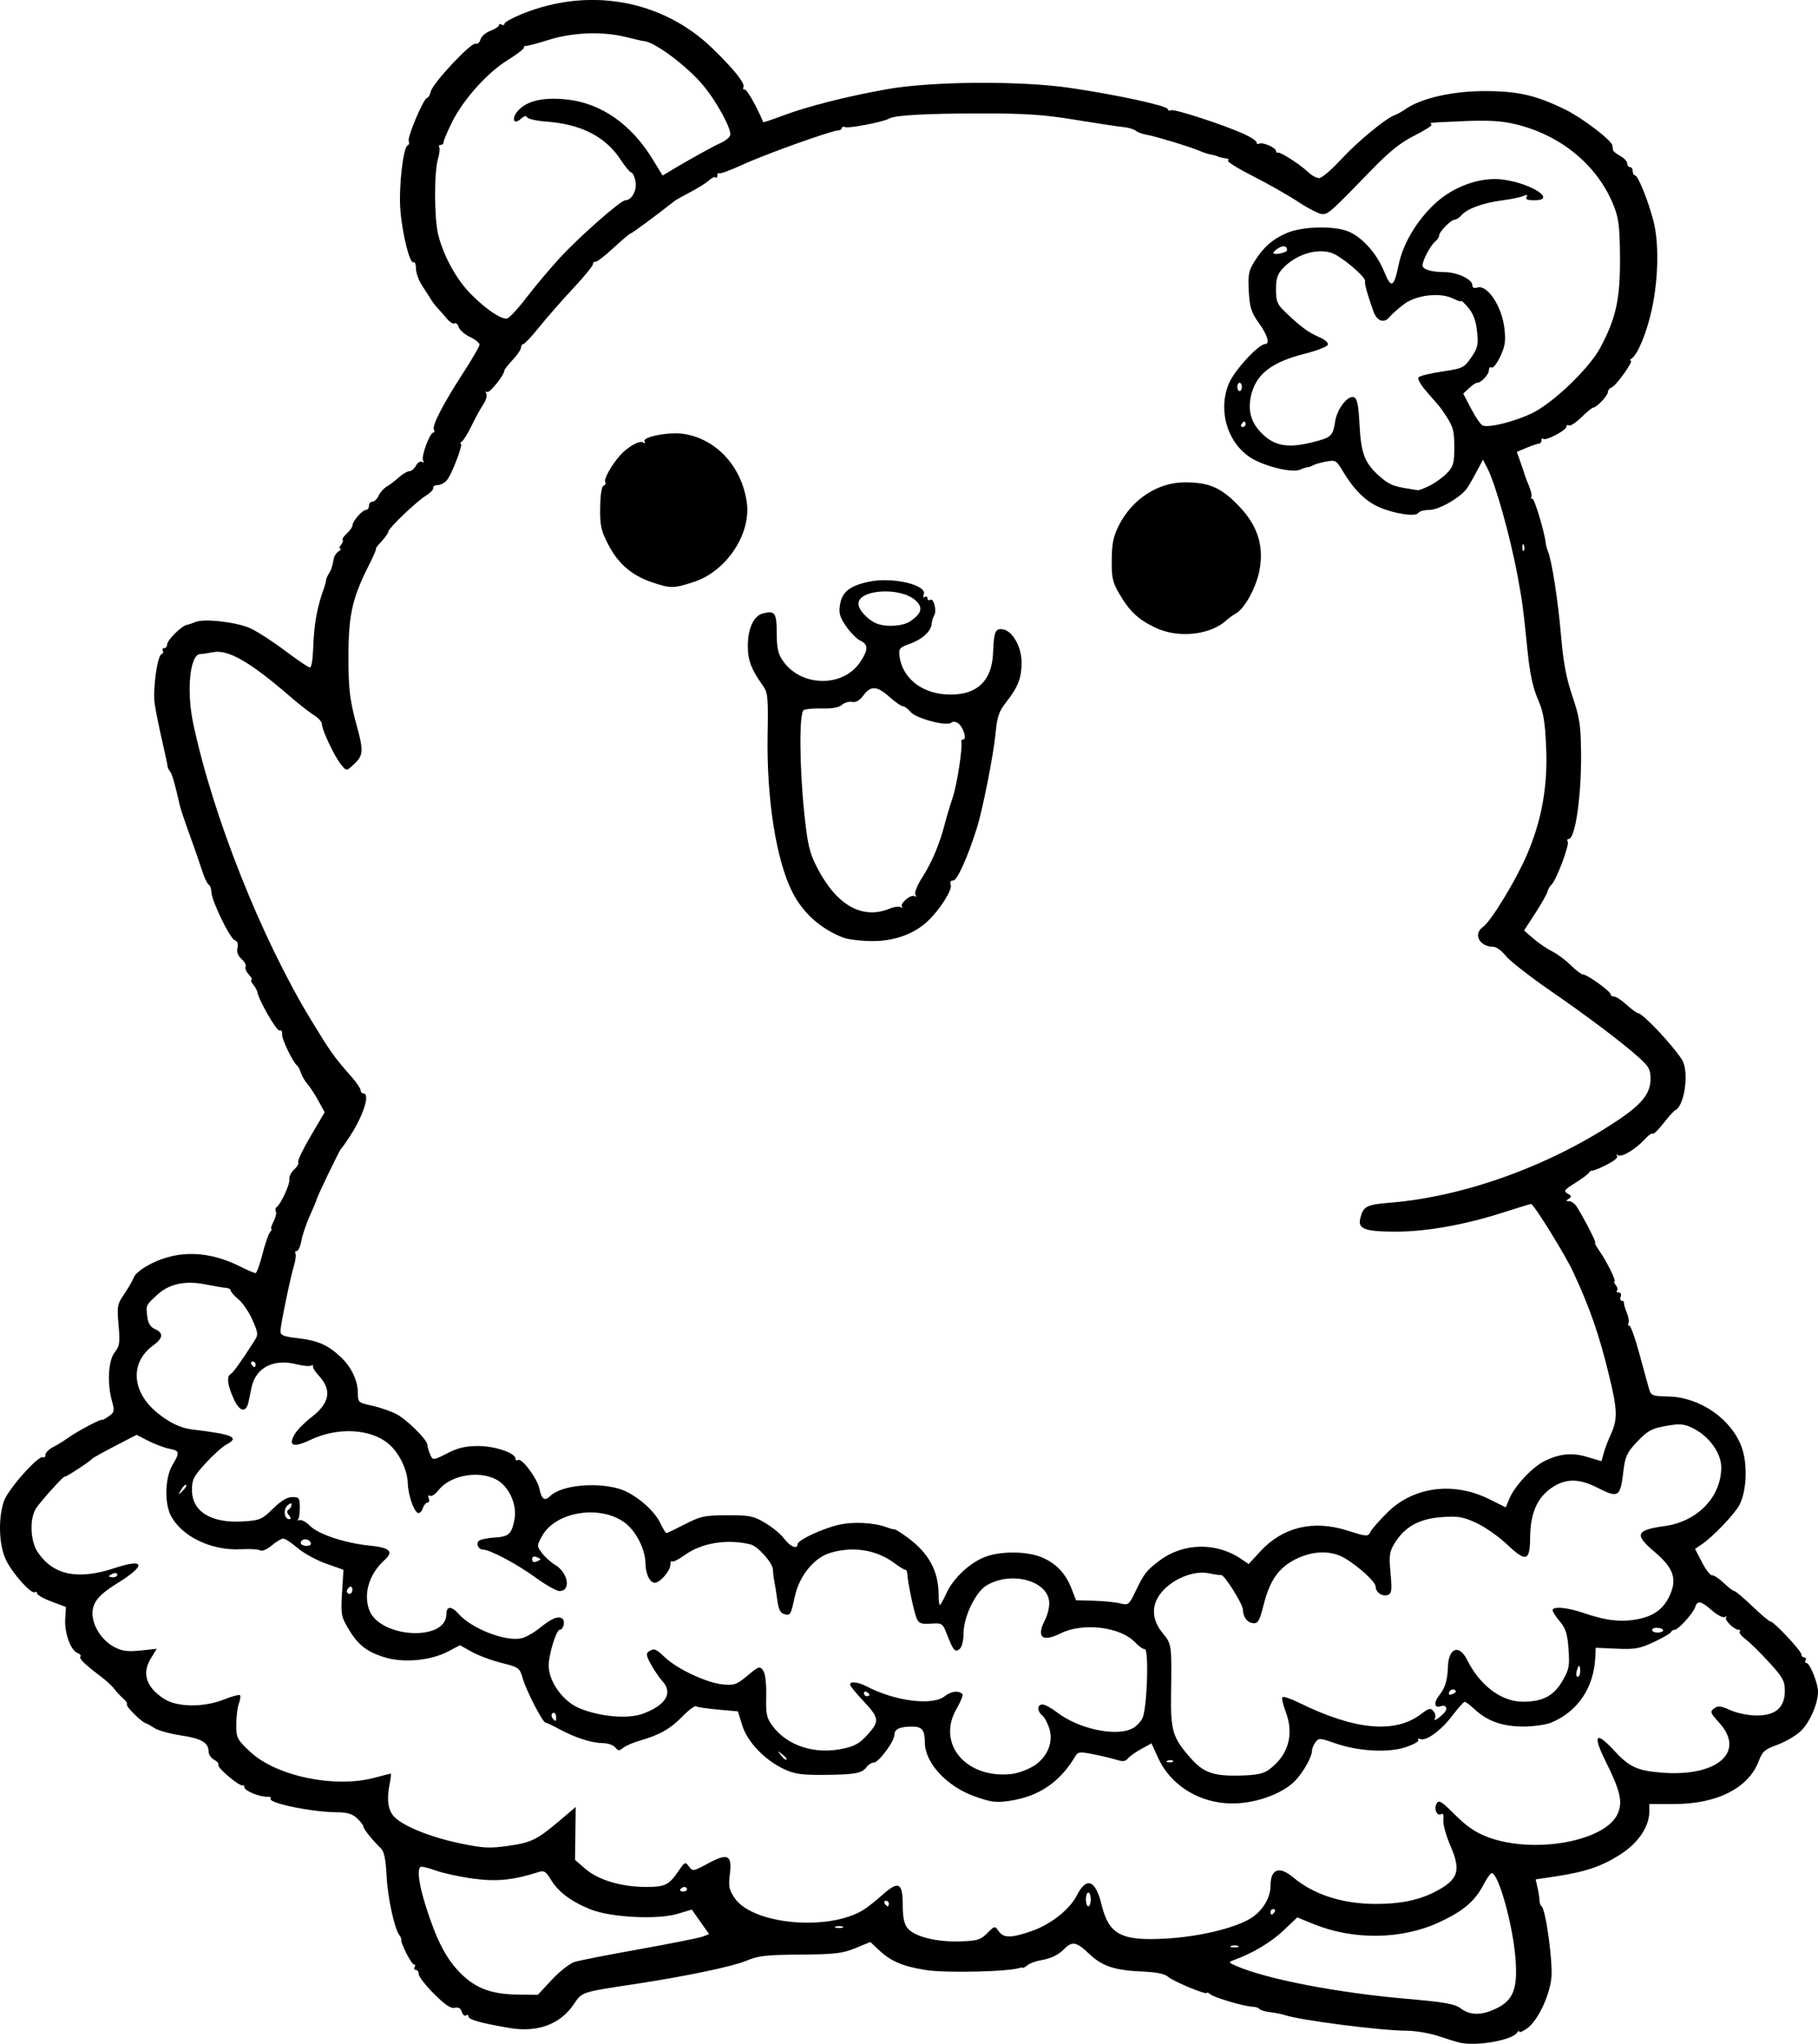 <?xml version="1.0" encoding="UTF-8" standalone="no"?>
<!-- Created with Inkscape (http://www.inkscape.org/) -->

<svg
   width="173.945mm"
   height="195.567mm"
   viewBox="0 0 173.945 195.567"
   version="1.1"
   id="svg5"
   xml:space="preserve"
   xmlns="http://www.w3.org/2000/svg"
   xmlns:svg="http://www.w3.org/2000/svg"><defs
     id="defs2" /><g
     id="layer1"
     transform="translate(24.111,125.865)"><path
       style="fill:#000000;stroke-width:0.265"
       d="m 115.571,69.594 c -0.291,-0.066 -1.214,-0.35 -2.052,-0.631 -0.837,-0.281 -2.207,-0.512 -3.043,-0.514 -2.47,-0.004 -10.36,-1.023 -11.707,-1.512 -0.218,-0.079 -0.81,-0.194 -1.316,-0.255 -0.505,-0.061 -0.982,-0.201 -1.058,-0.312 -0.077,-0.111 -0.378,-0.21 -0.669,-0.221 -0.811,-0.03 -3.63,-0.858 -4.02,-1.181 -0.19,-0.158 -0.346,-0.222 -0.346,-0.142 0,0.24 -3.223,-1.1 -3.712,-1.543 -0.302,-0.273 -1.11,-0.439 -2.406,-0.494 -2.722,-0.116 -3.909,-0.512 -5.17,-1.723 -1.158,-1.113 -1.595,-1.202 -2.322,-0.476 -0.631,0.631 -1.251,0.934 -2.284,1.116 -0.487,0.086 -1.058,0.299 -1.268,0.473 -0.21,0.174 -0.423,0.287 -0.474,0.251 -0.05,-0.036 -0.121,-0.051 -0.158,-0.032 -0.763,0.394 -7.128,0.559 -9.123,0.238 -2.211,-0.357 -3.311,-0.827 -4.462,-1.908 l -0.819,-0.769 -1.43,0.587 c -1.235,0.507 -1.952,0.591 -5.266,0.616 -3.301,0.025 -4.028,0.109 -5.204,0.604 -1.255,0.527 -5.678,1.458 -10.274,2.161 -5.665,0.867 -5.363,0.768 -6.238,2.04 -1.302,1.892 -3.471,2.675 -6.139,2.215 -2.779,-0.479 -3.894,-0.794 -3.894,-1.099 0,-0.138 -0.11,-0.183 -0.246,-0.1 -0.135,0.083 -0.318,-0.076 -0.406,-0.354 -0.108,-0.341 -0.326,-0.462 -0.67,-0.373 -0.363,0.095 -0.929,-0.287 -1.975,-1.333 -0.806,-0.806 -1.466,-1.652 -1.466,-1.88 0,-0.228 -0.126,-0.414 -0.28,-0.414 -0.154,0 -0.207,-0.119 -0.117,-0.265 0.09,-0.146 0.056,-0.265 -0.076,-0.265 -0.232,0 -1.291,-2.088 -1.203,-2.373 0.024,-0.077 -0.051,-0.26 -0.167,-0.405 -0.478,-0.601 -1.123,-3.566 -1.233,-5.667 -0.087,-1.664 -0.236,-2.362 -0.572,-2.685 -0.782,-0.751 -1.644,-1.83 -1.644,-2.055 0,-0.119 -0.276,-0.475 -0.612,-0.792 -0.457,-0.43 -0.943,-0.576 -1.918,-0.577 -2.33,-0.003 -6.607,-0.878 -6.347,-1.299 0.074,-0.12 -0.071,-0.205 -0.323,-0.191 -0.688,0.04 -2.177,-0.559 -2.177,-0.876 0,-0.153 -0.089,-0.249 -0.198,-0.212 -0.31,0.103 -2.448,-1.703 -2.3,-1.943 0.072,-0.117 -0.11,-0.343 -0.405,-0.501 -0.295,-0.158 -0.537,-0.513 -0.537,-0.788 0,-0.852 -0.689,-1.253 -2.648,-1.544 -1.037,-0.154 -2.173,-0.469 -2.526,-0.7 -0.353,-0.231 -0.732,-0.443 -0.843,-0.47 -0.387,-0.095 -1.906,-1.604 -1.795,-1.783 0.062,-0.1 -0.101,-0.364 -0.362,-0.587 -0.26,-0.223 -0.641,-0.631 -0.846,-0.907 -0.205,-0.276 -0.789,-0.816 -1.299,-1.199 -1.526,-1.149 -2.116,-1.728 -1.942,-1.903 0.091,-0.091 -0.035,-0.242 -0.279,-0.336 -0.653,-0.251 -1.259,-1.921 -1.178,-3.249 l 0.07,-1.158 -1.378,-0.514 c -0.758,-0.283 -1.378,-0.632 -1.378,-0.776 0,-0.144 -0.1,-0.2 -0.222,-0.125 -0.335,0.207 -2.034,-1.669 -2.721,-3.003 -0.708,-1.376 -0.817,-3.98 -0.239,-5.701 0.376,-1.119 3.346,-4.459 3.747,-4.211 0.126,0.078 0.229,-0.024 0.229,-0.226 0,-0.202 0.327,-0.534 0.728,-0.738 0.4,-0.204 1.085,-0.627 1.521,-0.941 0.854,-0.614 3.175,-1.832 3.175,-1.667 0,0.055 0.277,-0.093 0.615,-0.33 0.562,-0.394 0.591,-0.519 0.332,-1.45 -0.48,-1.728 -0.362,-3.894 0.255,-4.679 0.476,-0.605 0.52,-0.921 0.371,-2.615 -0.159,-1.8 -0.123,-1.996 0.542,-2.968 0.392,-0.572 0.813,-1.304 0.935,-1.626 0.13,-0.342 0.853,-0.893 1.738,-1.327 2.592,-1.268 5.463,-1.162 8.396,0.309 0.703,0.353 1.373,0.642 1.489,0.642 0.116,0 0.412,-0.801 0.658,-1.781 0.246,-0.979 0.573,-1.932 0.726,-2.117 0.153,-0.185 0.212,-0.336 0.13,-0.336 -0.082,0 0.016,-0.319 0.219,-0.709 0.202,-0.39 0.299,-0.82 0.215,-0.956 -0.084,-0.136 -0.048,-0.323 0.08,-0.416 0.416,-0.303 1.291,-2.23 1.215,-2.678 -0.041,-0.24 0.165,-0.653 0.457,-0.917 0.292,-0.264 0.468,-0.584 0.39,-0.71 -0.078,-0.126 0.459,-1.25 1.194,-2.498 l 1.335,-2.269 -0.592,-1.089 c -0.326,-0.599 -0.799,-1.326 -1.052,-1.615 -0.253,-0.289 -0.537,-0.773 -0.631,-1.075 -0.094,-0.302 -0.251,-0.608 -0.349,-0.681 -0.41,-0.304 -1.509,-2.591 -1.447,-3.012 0.037,-0.253 -0.071,-0.41 -0.242,-0.351 -0.271,0.093 -1.98,-2.867 -2.129,-3.687 -0.03,-0.167 -0.214,-0.495 -0.407,-0.728 -0.193,-0.233 -0.259,-0.424 -0.146,-0.424 0.113,0 -0.003,-0.231 -0.258,-0.512 -0.255,-0.282 -0.395,-0.623 -0.312,-0.758 0.084,-0.135 -0.09,-0.465 -0.386,-0.733 -0.355,-0.322 -0.489,-0.683 -0.393,-1.066 0.095,-0.38 0.004,-0.634 -0.266,-0.737 -0.472,-0.181 -2.231,-3.83 -2.231,-4.627 0,-0.292 -0.116,-0.603 -0.258,-0.69 -0.142,-0.088 -0.435,-0.72 -0.651,-1.405 -0.217,-0.685 -0.754,-2.232 -1.194,-3.438 -0.44,-1.206 -0.858,-2.456 -0.928,-2.778 -0.403,-1.852 -0.728,-2.979 -0.929,-3.221 -0.126,-0.151 -0.229,-0.367 -0.23,-0.478 -7.9e-4,-0.112 -0.241,-1.243 -0.535,-2.514 -0.293,-1.271 -0.608,-2.846 -0.701,-3.501 -0.192,-1.367 0.258,-4.583 0.66,-4.718 0.149,-0.05 0.203,-0.199 0.121,-0.332 -0.082,-0.133 -0.024,-0.242 0.131,-0.242 0.154,0 0.28,-0.156 0.28,-0.347 0,-0.412 1.367,-1.775 1.886,-1.88 0.2,-0.041 0.578,-0.167 0.842,-0.28 0.804,-0.347 3.946,0.016 5.236,0.606 0.669,0.306 2.17,1.276 3.335,2.155 1.165,0.88 2.229,1.599 2.366,1.599 0.136,0 0.272,-0.744 0.302,-1.654 0.082,-2.488 0.372,-4.119 1.071,-6.019 0.08,-0.218 0.156,-0.516 0.168,-0.661 0.012,-0.146 0.135,-0.443 0.272,-0.661 0.24,-0.381 0.293,-0.542 0.482,-1.476 0.047,-0.23 0.255,-0.526 0.463,-0.657 0.208,-0.132 0.274,-0.241 0.147,-0.243 -0.127,-0.002 -0.098,-0.164 0.064,-0.359 0.162,-0.195 0.235,-0.414 0.163,-0.487 -0.072,-0.072 0.107,-0.348 0.399,-0.612 0.292,-0.264 0.535,-0.611 0.54,-0.77 0.013,-0.41 0.945,-1.48 1.29,-1.48 0.159,0 0.288,-0.179 0.288,-0.397 0,-0.218 0.15,-0.397 0.334,-0.397 0.184,0 0.452,-0.258 0.595,-0.574 0.144,-0.316 0.486,-0.702 0.761,-0.86 0.275,-0.157 0.798,-0.554 1.163,-0.882 0.365,-0.327 0.821,-0.595 1.012,-0.595 0.192,0 0.478,-0.241 0.636,-0.537 0.158,-0.295 0.419,-0.455 0.579,-0.356 0.18,0.111 0.217,0.059 0.097,-0.135 -0.214,-0.347 0.646,-2.674 0.989,-2.675 0.118,-5.29e-4 0.141,-0.119 0.051,-0.264 -0.218,-0.353 0.844,-2.42 2.775,-5.402 0.874,-1.349 1.589,-2.586 1.589,-2.747 0,-0.162 -0.412,-0.49 -0.916,-0.729 -0.504,-0.239 -0.989,-0.663 -1.077,-0.942 -0.089,-0.279 -0.268,-0.441 -0.4,-0.36 -0.131,0.081 -0.45,-0.109 -0.709,-0.423 -0.259,-0.313 -0.648,-0.756 -0.865,-0.983 -0.217,-0.227 -0.515,-0.61 -0.661,-0.852 -0.146,-0.241 -0.534,-0.846 -0.861,-1.343 -0.327,-0.498 -0.595,-1.239 -0.595,-1.648 -5.3e-4,-0.409 -0.105,-0.679 -0.232,-0.6 -0.352,0.217 -1.085,-2.712 -1.263,-5.046 -0.163,-2.142 0.273,-5.981 0.697,-6.129 0.131,-0.046 0.179,-0.238 0.106,-0.428 -0.148,-0.386 1.443,-4.119 1.756,-4.119 0.11,0 0.271,-0.279 0.356,-0.621 0.207,-0.823 3.871,-4.727 4.287,-4.568 0.179,0.069 0.387,-0.112 0.463,-0.401 0.076,-0.289 0.504,-0.664 0.952,-0.833 0.448,-0.169 0.815,-0.407 0.815,-0.53 0,-0.122 0.119,-0.149 0.265,-0.059 0.146,0.09 0.265,0.051 0.265,-0.087 0,-0.138 0.744,-0.554 1.654,-0.925 6.444,-2.628 13.463,-1.361 18.264,3.298 2.046,1.985 3.15,3.374 2.944,3.707 -0.076,0.124 -0.012,0.225 0.144,0.225 0.214,0 1.134,1.632 1.754,3.112 0.016,0.038 0.833,-0.233 1.816,-0.603 2.42,-0.911 6.129,-1.854 10.016,-2.548 4.273,-0.763 12.742,-0.824 17.515,-0.127 4.343,0.634 9.239,1.691 9.348,2.017 0.049,0.148 0.196,0.203 0.327,0.123 0.261,-0.161 4.94,1.358 6.928,2.25 0.691,0.31 1.257,0.684 1.257,0.832 0,0.147 0.11,0.2 0.245,0.117 0.297,-0.184 1.607,0.38 1.607,0.692 0,0.122 0.089,0.197 0.198,0.165 0.252,-0.072 2.13,1.146 2.899,1.88 0.321,0.307 0.786,0.558 1.032,0.558 0.246,0 1.174,-0.788 2.062,-1.75 1.581,-1.715 4.285,-3.955 5.148,-4.265 0.239,-0.086 0.734,-0.363 1.1,-0.616 1.487,-1.028 4.475,-1.7 7.537,-1.696 3.209,0.004 4.874,0.387 7.722,1.776 1.58,0.77 4.411,2.927 4.482,3.414 0.018,0.125 0.048,0.326 0.066,0.446 0.018,0.121 0.331,0.379 0.695,0.574 0.364,0.195 0.661,0.512 0.661,0.706 0,0.194 0.119,0.352 0.265,0.352 0.146,0 0.265,0.179 0.265,0.397 0,0.218 0.097,0.397 0.216,0.397 0.287,0 1.253,2.386 1.768,4.366 0.536,2.06 0.479,5.468 -0.14,8.379 -0.476,2.237 -1.351,4.389 -1.945,4.78 -0.162,0.107 -0.2,0.196 -0.084,0.198 0.312,0.006 -1.389,2.397 -1.824,2.564 -0.205,0.078 -0.372,0.288 -0.372,0.465 0,0.332 -1.086,1.473 -1.401,1.473 -0.097,0 -0.606,0.417 -1.131,0.927 -0.525,0.51 -1.063,0.86 -1.195,0.778 -0.132,-0.082 -0.241,-0.025 -0.241,0.126 0,0.343 -1.991,1.382 -2.216,1.156 -0.091,-0.091 -0.165,-0.026 -0.165,0.144 0,0.17 -0.105,0.309 -0.232,0.309 -0.128,0 -0.658,0.178 -1.179,0.396 l -0.947,0.396 0.375,1.063 c 0.206,0.585 0.385,1.119 0.396,1.187 0.012,0.068 0.184,0.512 0.384,0.986 0.199,0.474 0.306,0.952 0.238,1.063 -0.068,0.111 -0.021,0.201 0.105,0.201 0.2,0 1.142,3.137 1.269,4.23 0.026,0.22 0.121,0.578 0.213,0.797 0.367,0.876 0.967,4.746 1.247,8.032 0.22,2.587 0.5,4.081 1.093,5.836 0.693,2.05 0.801,2.76 0.826,5.424 0.038,4.123 -0.554,8.224 -1.188,8.224 -0.137,0 -0.177,0.116 -0.09,0.258 0.185,0.299 -1.102,3.715 -1.547,4.109 -0.165,0.146 -0.338,0.444 -0.384,0.661 -0.046,0.218 -0.57,1.146 -1.164,2.063 l -1.081,1.667 0.9,0.779 c 0.495,0.428 1.305,0.98 1.8,1.226 0.495,0.246 1.295,0.842 1.777,1.324 0.482,0.482 1.01,0.877 1.173,0.877 0.391,0 2.632,1.615 2.632,1.897 0,0.121 0.152,0.22 0.338,0.22 0.186,0 0.729,0.357 1.207,0.794 0.478,0.437 0.964,0.794 1.081,0.794 0.432,0 3.209,2.936 4.185,4.425 0.732,1.116 0.281,4.468 -0.655,4.878 -0.113,0.05 -0.606,0.602 -1.096,1.227 -0.489,0.625 -0.953,1.074 -1.03,0.997 -0.077,-0.077 -0.39,0.136 -0.696,0.473 -0.885,0.976 -2.242,1.81 -2.605,1.601 -0.183,-0.105 -0.244,-0.094 -0.136,0.026 0.195,0.215 -0.377,0.63 -1.652,1.198 -0.364,0.162 -0.708,0.276 -0.764,0.253 -0.057,-0.023 -0.176,0.07 -0.265,0.206 -0.089,0.136 -0.688,0.577 -1.33,0.98 -1.025,0.642 -1.111,0.764 -0.696,0.997 0.384,0.215 0.404,0.308 0.11,0.494 -0.298,0.189 -0.291,0.23 0.037,0.234 0.22,0.002 0.551,0.247 0.737,0.545 0.758,1.213 1.89,3.428 1.753,3.428 -0.081,0 0.084,0.327 0.366,0.728 0.706,1.002 1.688,2.977 1.481,2.977 -0.093,0 -0.037,0.16 0.125,0.355 0.162,0.195 0.216,0.433 0.121,0.529 -0.096,0.096 -0.022,0.174 0.163,0.174 0.191,0 0.271,0.172 0.185,0.397 -0.084,0.218 -0.037,0.397 0.104,0.397 0.141,0 0.237,0.089 0.214,0.198 -0.024,0.109 0.096,0.536 0.266,0.948 0.17,0.412 0.242,0.859 0.159,0.992 -0.082,0.133 -0.044,0.242 0.085,0.242 0.129,0 0.565,1.22 0.967,2.712 0.403,1.492 0.82,3.01 0.927,3.373 0.179,0.608 0.327,0.664 1.817,0.692 3.033,0.057 6.064,2.153 7.04,4.868 0.578,1.607 0.48,4.159 -0.211,5.495 -0.455,0.879 -2.528,3.05 -3.622,3.793 l -0.631,0.429 0.669,1.291 c 0.368,0.71 0.799,1.266 0.958,1.235 0.159,-0.031 0.659,0.296 1.11,0.728 0.451,0.431 0.914,0.784 1.028,0.784 0.114,0 0.89,0.655 1.722,1.455 0.833,0.8 1.613,1.455 1.734,1.455 0.318,0 2.955,2.813 2.955,3.153 0,0.158 0.126,0.287 0.28,0.287 0.154,0 0.207,0.119 0.117,0.265 -0.09,0.146 -0.05,0.265 0.088,0.265 0.322,0 1.103,1.938 1.103,2.736 0,1.2 -0.844,3.073 -1.737,3.858 -0.494,0.434 -1.49,0.999 -2.213,1.256 -1.135,0.403 -1.371,0.614 -1.728,1.552 -0.982,2.571 -3.99,4.093 -8.093,4.093 h -2.369 v 0.71 c 0,1.435 -1.043,2.995 -2.731,4.086 -1.789,1.156 -3.375,1.699 -6.212,2.125 l -1.932,0.29 0.186,0.826 c 0.102,0.454 0.186,1.004 0.186,1.223 6e-5,0.218 0.088,0.456 0.195,0.529 0.4,0.271 1.1,5.421 0.935,6.879 -0.201,1.774 -1.32,4.087 -2.322,4.801 -0.407,0.29 -0.742,0.43 -0.744,0.311 -0.002,-0.119 -0.091,-0.081 -0.198,0.085 -0.47,0.73 -3.882,1.335 -5.486,0.973 z m 3.582,-3.325 c 1.539,-0.776 1.954,-1.898 1.74,-4.696 -0.249,-3.252 -1.627,-8.202 -2.282,-8.202 -0.114,0 -0.471,0.506 -0.792,1.124 -0.805,1.548 -1.915,2.494 -4.158,3.546 -3.604,1.689 -8.235,1.767 -12.084,0.203 l -1.567,-0.637 -1.362,1.288 c -1.187,1.122 -2.998,2.192 -4.771,2.819 -0.47,0.166 -0.429,0.229 0.362,0.565 2.97,1.262 9.653,2.544 16.256,3.118 3.647,0.317 4.575,0.482 5.159,0.919 0.937,0.699 2.051,0.684 3.501,-0.047 z m -90.461,-2.701 c 0.739,-0.794 1.718,-1.56 2.175,-1.703 0.457,-0.142 3.258,-0.692 6.224,-1.221 2.966,-0.53 5.674,-1.07 6.019,-1.201 l 0.626,-0.238 -0.827,-1.173 -0.827,-1.173 -1.355,0.403 c -1.962,0.584 -6.413,0.352 -8.367,-0.436 -1.833,-0.739 -3.085,-1.685 -3.773,-2.852 -0.429,-0.728 -0.649,-0.874 -1.094,-0.731 -2.468,0.794 -4.05,0.958 -6.314,0.655 -1.274,-0.171 -2.904,-0.525 -3.622,-0.787 -0.718,-0.262 -1.372,-0.411 -1.453,-0.329 -0.317,0.317 -0.118,1.713 0.541,3.802 1.02,3.228 1.929,4.975 3.309,6.362 1.461,1.467 2.977,2.022 5.6,2.049 l 1.793,0.018 1.344,-1.444 z m 65.647,-3.229 c -0.182,-0.073 -0.48,-0.073 -0.661,0 -0.182,0.073 -0.033,0.133 0.331,0.133 0.364,0 0.513,-0.06 0.331,-0.133 z m -23.998,-1.221 c 0.717,-0.717 0.732,-0.72 1.1,-0.195 0.469,0.67 1.18,0.671 3.117,0.004 1.849,-0.636 3.669,-2.067 4.365,-3.431 0.926,-1.814 1.784,-1.489 2.365,0.898 0.7,2.874 1.893,3.492 6.239,3.232 3.098,-0.185 6.376,-0.962 7.946,-1.882 1.165,-0.683 1.975,-1.969 1.975,-3.136 0,-1.648 0.832,-1.963 2.182,-0.827 1.949,1.64 4.682,2.523 7.847,2.535 2.33,0.009 4.122,-0.35 5.654,-1.131 2.287,-1.167 2.585,-2.02 1.541,-4.415 -0.423,-0.971 -0.732,-2.094 -0.686,-2.495 0.052,-0.448 -0.02,-0.664 -0.187,-0.561 -0.406,0.251 -0.739,-0.467 -0.459,-0.991 0.212,-0.396 0.449,-0.253 1.769,1.067 1.096,1.096 1.97,1.693 3.11,2.124 4.415,1.67 11.346,0.409 12.465,-2.268 0.475,-1.136 0.234,-2.147 -1.2,-5.04 -1.224,-2.47 -0.909,-2.864 0.804,-1.006 1.481,1.607 2.208,1.952 4.524,2.148 5.323,0.449 8.131,-1.932 5.593,-4.742 -0.882,-0.976 -0.925,-1.095 -0.509,-1.399 0.373,-0.273 0.652,-0.243 1.559,0.169 0.629,0.286 1.707,0.504 2.505,0.507 1.824,0.008 2.7,-0.76 2.7,-2.366 0,-0.935 -0.193,-1.284 -1.508,-2.724 -0.83,-0.908 -1.84,-1.901 -2.245,-2.206 -0.405,-0.305 -0.659,-0.633 -0.564,-0.728 0.095,-0.095 0.052,-0.173 -0.095,-0.173 -0.442,0 -1.413,-0.963 -1.204,-1.194 0.106,-0.118 0.052,-0.133 -0.121,-0.033 -0.174,0.1 -0.723,-0.178 -1.226,-0.619 -1.045,-0.918 -1.406,-0.992 -1.615,-0.331 -0.187,0.589 -1.622,2.177 -1.967,2.177 -0.142,0 -0.297,0.099 -0.346,0.22 -0.049,0.121 -0.786,0.547 -1.64,0.948 -1.35,0.634 -1.812,0.717 -3.557,0.64 l -2.005,-0.088 -0.044,0.926 c -0.138,2.892 -1.674,5.172 -4.195,6.225 -0.518,0.216 -1.732,0.387 -2.727,0.384 -1.984,-0.006 -3.43,-0.528 -4.652,-1.678 -0.408,-0.384 -0.824,-0.691 -0.926,-0.682 -0.102,0.008 -0.637,0.609 -1.191,1.335 -1.075,1.411 -2.479,2.438 -3.043,2.225 -0.189,-0.071 -0.28,-0.025 -0.201,0.102 0.079,0.128 -0.477,0.435 -1.235,0.683 -1.69,0.553 -4.547,0.383 -6.781,-0.403 -1.4,-0.493 -1.513,-0.497 -1.823,-0.074 -0.182,0.248 -0.331,0.613 -0.331,0.811 0,0.559 -0.783,1.975 -1.552,2.808 -1.064,1.151 -3.318,2.065 -5.46,2.212 -3.341,0.231 -6.406,-1.496 -7.708,-4.341 l -0.636,-1.39 -0.988,0.543 c -0.543,0.299 -1.118,0.709 -1.276,0.912 -0.214,0.274 -0.487,0.307 -1.058,0.127 -0.423,-0.133 -1.425,-0.374 -2.225,-0.535 -1.281,-0.258 -1.487,-0.239 -1.72,0.155 -1.478,2.503 -3.488,3.876 -6.291,4.297 -1.319,0.198 -1.779,0.14 -3.364,-0.425 -2.68,-0.955 -4.765,-3.219 -4.765,-5.173 0,-1.168 -0.267,-1.503 -1.197,-1.503 -1.197,0 -1.713,0.236 -1.713,0.782 0,0.632 -1.502,2.657 -1.971,2.657 -0.209,0 -0.536,0.213 -0.726,0.473 -0.418,0.571 -1.199,0.7 -4.314,0.71 -1.926,0.006 -2.615,-0.104 -3.605,-0.579 -1.832,-0.879 -3.468,-2.608 -3.95,-4.176 l -0.407,-1.323 -1.884,-0.169 c -1.036,-0.093 -1.989,-0.234 -2.117,-0.314 -0.128,-0.079 -0.716,0.354 -1.305,0.963 -1.149,1.187 -2.168,1.767 -4.061,2.313 -0.655,0.189 -1.382,0.504 -1.616,0.7 -0.359,0.301 -0.477,0.294 -0.76,-0.047 -0.184,-0.222 -0.707,-0.405 -1.162,-0.408 -1.065,-0.005 -2.631,-0.503 -4.135,-1.314 -0.655,-0.353 -1.273,-0.648 -1.374,-0.654 -0.278,-0.018 -1.828,-3.03 -2.173,-4.222 -0.294,-1.015 -0.364,-1.067 -2.044,-1.49 -0.957,-0.241 -2.24,-0.72 -2.853,-1.065 l -1.113,-0.626 -1.11,0.589 c -1.71,0.907 -4.389,1.138 -6.214,0.536 -1.696,-0.56 -2.469,-1.195 -3.421,-2.815 -0.615,-1.046 -0.661,-1.331 -0.536,-3.336 l 0.137,-2.192 -1.665,-0.588 c -0.916,-0.323 -2.141,-0.995 -2.722,-1.493 -0.582,-0.498 -1.2,-0.905 -1.374,-0.905 -0.174,0 -0.671,0.298 -1.105,0.663 -0.443,0.373 -0.923,0.578 -1.097,0.469 -0.17,-0.107 -0.986,-0.157 -1.814,-0.111 -2.847,0.159 -5.696,-1.205 -6.744,-3.228 -0.625,-1.207 -0.549,-3.63 0.152,-4.817 0.734,-1.244 0.71,-1.37 -0.303,-1.573 -0.473,-0.095 -1.37,-0.432 -1.993,-0.749 l -1.133,-0.577 -2.042,1.058 c -1.123,0.582 -2.102,1.126 -2.174,1.208 -0.269,0.304 -2.646,1.855 -2.646,1.726 0,-0.195 -2.214,2.244 -2.733,3.011 -0.664,0.982 -0.586,3.158 0.153,4.243 1.486,2.184 3.832,2.664 7.342,1.502 2.924,-0.968 3.051,-0.272 0.265,1.448 -1.767,1.091 -2.381,1.833 -2.381,2.879 0,1.225 0.91,2.617 2.122,3.245 0.72,0.373 1.26,0.442 2.474,0.314 l 1.553,-0.163 -0.545,0.881 c -0.902,1.459 -0.489,2.773 1.226,3.897 1.258,0.825 3.807,0.853 5.774,0.065 0.748,-0.3 1.425,-0.48 1.504,-0.401 0.079,0.079 0.033,0.437 -0.103,0.796 -0.136,0.358 -0.248,1.263 -0.248,2.01 0,1.29 0.068,1.422 1.334,2.611 2.482,2.33 8.093,3.499 11.895,2.479 0.8,-0.215 1.498,-0.392 1.551,-0.394 0.053,-0.002 0.006,0.443 -0.104,0.989 -0.303,1.503 -0.164,2.503 0.435,3.14 0.834,0.888 3.46,1.95 6.28,2.54 2.206,0.462 2.832,0.496 4.597,0.249 2.238,-0.312 2.79,-0.584 5.001,-2.461 l 1.487,-1.263 -0.032,2.53 -0.032,2.53 0.998,0.865 c 1.221,1.058 3.456,1.725 5.782,1.725 1.856,0 2.191,-0.166 3.145,-1.557 0.582,-0.849 0.633,-0.87 0.977,-0.399 0.35,0.479 0.413,0.47 1.778,-0.269 1.933,-1.045 2.362,-0.851 2.137,0.968 -0.148,1.193 -0.084,1.521 0.453,2.316 1.718,2.545 9.017,3.206 12.351,1.119 0.38,-0.238 1.192,-0.882 1.805,-1.433 1.524,-1.369 1.929,-1.164 1.929,0.974 0,1.19 0.132,1.824 0.463,2.232 0.647,0.796 2.767,1.331 5.001,1.26 1.669,-0.052 1.977,-0.145 2.619,-0.786 z m -13.837,-0.631 c -0.182,-0.073 -0.48,-0.073 -0.661,0 -0.182,0.073 -0.033,0.133 0.331,0.133 0.364,0 0.513,-0.06 0.331,-0.133 z m 41.341,-1.412 c 0.09,-0.146 0.037,-0.265 -0.117,-0.265 -0.154,0 -0.28,0.119 -0.28,0.265 0,0.146 0.052,0.265 0.117,0.265 0.064,0 0.19,-0.119 0.28,-0.265 z m -36.909,-0.794 c 0,-0.146 -0.126,-0.265 -0.28,-0.265 -0.154,0 -0.207,0.119 -0.117,0.265 0.09,0.146 0.216,0.265 0.28,0.265 0.064,0 0.117,-0.119 0.117,-0.265 z m 19.315,-0.397 c 0,-0.364 -0.104,-0.661 -0.232,-0.661 -0.127,0 -0.232,0.298 -0.232,0.661 0,0.364 0.104,0.661 0.232,0.661 0.127,0 0.232,-0.298 0.232,-0.661 z m -38.629,-0.97 c 0,-0.121 -0.112,-0.22 -0.249,-0.22 -0.137,0 -0.31,0.099 -0.385,0.22 -0.075,0.121 0.037,0.22 0.249,0.22 0.212,0 0.385,-0.099 0.385,-0.22 z m 33.136,-11.773 c 1.319,-0.829 1.931,-2.244 1.541,-3.564 -0.156,-0.528 -0.462,-1.109 -0.68,-1.289 -0.517,-0.429 -0.507,-1.057 0.017,-1.057 0.227,0 0.852,0.339 1.389,0.754 2.051,1.582 5.613,2.35 7.194,1.55 0.364,-0.184 0.804,-0.632 0.978,-0.995 0.448,-0.933 0.639,-6.6 0.223,-6.6 -0.173,0 -0.592,-0.295 -0.93,-0.655 -1.398,-1.489 -5.003,-1.921 -7.125,-0.856 -1.764,0.886 -2.354,0.368 -1.482,-1.303 0.217,-0.417 0.396,-1.124 0.397,-1.572 0.004,-2.14 -3.619,-3.16 -6.027,-1.696 -1.039,0.632 -2.174,3.022 -2.174,4.577 0,0.688 -0.155,1.303 -0.373,1.484 -0.439,0.364 -0.604,0.171 -1.229,-1.436 -0.397,-1.023 -0.448,-1.056 -1.525,-0.987 -0.942,0.06 -1.152,-0.021 -1.367,-0.529 -0.253,-0.599 -0.836,-3.378 -0.886,-4.22 -0.015,-0.244 -0.09,-0.423 -0.168,-0.398 -0.078,0.025 -0.558,-0.264 -1.068,-0.644 -1.716,-1.279 -3.951,-1.636 -6.14,-0.98 -1.529,0.458 -2.943,2.181 -3.369,4.105 -0.419,1.892 -0.431,1.912 -1.04,1.753 -0.36,-0.094 -0.539,-0.465 -0.658,-1.364 -0.09,-0.679 -0.215,-1.473 -0.279,-1.764 -0.064,-0.291 -0.125,-0.803 -0.136,-1.138 -0.021,-0.632 -1.443,-2.229 -2.137,-2.4 -2.243,-0.551 -4.684,-0.153 -6.319,1.031 -0.57,0.413 -1.108,0.679 -1.196,0.592 -0.087,-0.087 -0.159,0.062 -0.159,0.331 0,0.571 -0.995,1.715 -1.492,1.715 -0.48,0 -0.888,-0.867 -0.895,-1.901 -0.008,-1.214 -0.818,-2.882 -1.801,-3.709 -2.276,-1.915 -6.78,-1.277 -8.094,1.146 -0.501,0.924 -0.501,0.947 0,1.62 0.279,0.375 0.843,0.882 1.251,1.126 1.263,0.754 1.554,2.512 0.415,2.512 -0.278,0 -1.321,-0.594 -2.319,-1.319 -1.749,-1.272 -4.323,-2.642 -4.976,-2.647 -0.451,-0.004 -0.716,-0.532 -0.417,-0.831 0.139,-0.139 0.817,-0.287 1.507,-0.327 1.364,-0.08 1.635,-0.327 1.905,-1.734 0.249,-1.296 -0.415,-2.932 -1.485,-3.658 -1.619,-1.099 -4.581,-0.663 -5.771,0.85 -0.31,0.394 -0.685,0.64 -0.835,0.547 -0.162,-0.1 -0.208,-0.002 -0.115,0.242 0.087,0.226 0.034,0.411 -0.117,0.411 -0.151,0 -0.353,0.245 -0.448,0.544 -0.095,0.299 -0.303,0.5 -0.463,0.447 -0.398,-0.133 -0.942,-1.72 -0.974,-2.843 -0.036,-1.286 -0.838,-2.931 -1.841,-3.774 -1.734,-1.459 -4.883,-1.615 -7.487,-0.371 -1.621,0.774 -2.156,0.574 -1.487,-0.556 0.235,-0.397 0.946,-1.119 1.579,-1.605 1.783,-1.366 2,-2.614 0.699,-4.013 -0.333,-0.358 -0.573,-0.752 -0.533,-0.874 0.04,-0.123 -0.043,-0.152 -0.185,-0.064 -0.142,0.088 -0.781,0.027 -1.421,-0.134 -2.18,-0.549 -3.879,0.339 -4.276,2.235 -0.079,0.379 -0.203,0.974 -0.274,1.321 -0.238,1.156 -0.868,1.035 -1.45,-0.28 -0.595,-1.344 -0.677,-2.086 -0.261,-2.343 0.253,-0.156 0.965,-1.15 2.187,-3.053 0.465,-0.724 0.462,-0.78 -0.101,-2.089 -0.318,-0.74 -0.92,-1.633 -1.337,-1.984 -0.417,-0.351 -0.759,-0.74 -0.759,-0.863 0,-0.124 -0.208,-0.237 -0.463,-0.251 -0.255,-0.014 -1.134,-0.163 -1.955,-0.329 -1.891,-0.384 -3.438,-0.062 -4.552,0.948 -1.145,1.038 -1.14,1.026 -1.016,2.088 0.08,0.681 0.289,1.031 0.741,1.237 0.85,0.387 0.793,0.86 -0.189,1.583 -2.219,1.633 -2.045,4.416 0.401,6.42 1.163,0.953 2.243,1.473 3.329,1.603 3.971,0.476 4.597,0.753 3.285,1.455 -0.383,0.205 -1.278,1.01 -1.99,1.789 -1.128,1.234 -1.295,1.563 -1.295,2.55 0,2.075 1.848,3.204 4.923,3.008 1.574,-0.1 1.777,-0.188 2.828,-1.22 0.769,-0.754 1.364,-1.112 1.85,-1.112 0.658,0 0.718,0.086 0.718,1.036 0,0.57 -0.089,1.086 -0.198,1.147 -0.109,0.061 -0.035,0.069 0.164,0.018 0.2,-0.051 0.656,0.2 1.014,0.558 0.809,0.809 3.351,1.652 5.684,1.884 1.957,0.195 2.346,0.563 1.452,1.373 -1.457,1.322 -2.04,3.177 -1.49,4.746 0.956,2.73 7.397,3.113 7.397,0.44 0,-0.788 0.492,-0.793 1.182,-0.012 1.239,1.404 4.454,2.653 5.984,2.326 0.402,-0.086 1.175,-0.514 1.717,-0.95 1.183,-0.954 1.773,-1.208 2.196,-0.947 0.328,0.203 0.137,1.079 -0.234,1.079 -0.328,0 -1.055,2.365 -1.055,3.435 0,1.477 1.318,3.355 2.822,4.02 1.929,0.853 4.723,1.118 6.174,0.585 2.221,-0.817 2.926,-1.991 1.878,-3.128 -0.277,-0.3 -0.761,-1.011 -1.076,-1.578 -0.457,-0.823 -0.502,-1.077 -0.224,-1.253 0.53,-0.336 0.644,-0.293 1.589,0.594 1.177,1.106 3.976,2.409 5.485,2.554 1.106,0.106 1.34,0.023 2.379,-0.845 1.082,-0.904 1.173,-0.933 1.49,-0.48 0.212,0.303 0.322,1.218 0.295,2.456 -0.037,1.73 0.039,2.083 0.619,2.859 1.405,1.882 4.005,2.726 6.683,2.17 1.174,-0.244 1.64,-0.509 2.421,-1.379 1.151,-1.282 1.105,-1.575 -0.518,-3.293 -0.647,-0.685 -1.177,-1.346 -1.177,-1.469 0,-0.35 0.745,-0.261 1.622,0.192 2.719,1.406 6.253,1.846 7.425,0.925 0.624,-0.491 1.327,-0.579 1.693,-0.213 0.095,0.095 -0.151,0.724 -0.546,1.398 -1.963,3.35 0.917,6.756 5.284,6.247 0.582,-0.068 1.503,-0.403 2.048,-0.745 z m 22.591,0.29 c 1.821,-1.36 2.379,-3.347 1.549,-5.519 -0.257,-0.672 -0.394,-1.295 -0.304,-1.384 0.089,-0.089 0.791,0.147 1.56,0.525 5.37,2.64 9.212,2.997 11.714,1.088 0.742,-0.566 0.9,-0.601 1.18,-0.264 0.178,0.214 0.231,0.543 0.117,0.732 -0.227,0.377 0.687,-0.264 1.003,-0.703 0.26,-0.361 -0.002,-0.675 -0.427,-0.512 -0.601,0.231 -0.704,-0.324 -0.183,-0.991 0.622,-0.796 0.815,-1.423 0.87,-2.822 0.07,-1.777 1.082,-2.129 1.824,-0.635 1.223,2.462 3.292,4.021 5.336,4.021 1.901,0 2.947,-0.546 3.785,-1.976 0.647,-1.104 0.708,-1.418 0.591,-3.051 -0.105,-1.467 -0.266,-1.982 -0.828,-2.65 -0.384,-0.456 -0.698,-0.939 -0.698,-1.074 0,-0.403 1.409,-0.277 2.991,0.267 2.164,0.744 3.636,0.901 5.272,0.562 1.637,-0.34 2.585,-1.159 3.126,-2.7 0.462,-1.316 0.017,-2.327 -1.639,-3.724 -1.953,-1.647 -1.782,-2.083 0.959,-2.458 3.157,-0.431 5.43,-2.791 5.43,-5.637 0,-1.307 -1.105,-2.881 -2.565,-3.653 -0.89,-0.47 -1.281,-0.527 -2.406,-0.349 -1.681,0.266 -2.073,0.477 -3.253,1.753 -0.772,0.834 -0.982,1.304 -1.124,2.517 -0.31,2.639 -0.455,2.733 -2.557,1.668 -1.769,-0.896 -3.079,-0.865 -4.419,0.105 -1.331,0.964 -1.947,2.44 -1.964,4.705 -0.017,2.271 -0.38,2.374 -2.223,0.631 -0.796,-0.753 -2.116,-1.675 -2.933,-2.049 -1.276,-0.584 -1.744,-0.662 -3.308,-0.55 -2.126,0.152 -3.521,0.918 -4.47,2.453 -0.531,0.859 -0.577,1.177 -0.421,2.897 0.15,1.657 0.113,1.956 -0.264,2.1 -0.506,0.194 -1.165,-0.262 -1.165,-0.807 0,-0.432 -1.484,-1.81 -2.876,-2.67 -1.325,-0.819 -3.103,-0.794 -4.805,0.069 -1.607,0.814 -2.46,2.045 -3.043,4.391 -0.356,1.432 -0.528,1.743 -0.951,1.72 -0.583,-0.033 -1.016,-0.586 -1.022,-1.307 -0.004,-0.527 -1.787,-3.362 -2.076,-3.301 -0.098,0.021 -0.629,-0.056 -1.181,-0.171 -1.339,-0.278 -3.221,0.423 -4.354,1.621 -1.177,1.244 -1.201,2.726 -0.068,4.101 0.869,1.055 0.873,1.083 0.806,5.831 -0.05,3.506 0.155,4.182 1.854,6.112 1.254,1.425 2.195,1.756 4.799,1.688 1.582,-0.041 2.194,-0.174 2.762,-0.598 z m -9.232,-0.804 c -0.088,-0.088 -0.316,-0.097 -0.507,-0.021 -0.211,0.084 -0.148,0.147 0.16,0.16 0.279,0.011 0.435,-0.051 0.347,-0.139 z m -36.97,-0.205 c 0,-0.055 -0.208,-0.263 -0.463,-0.463 -0.42,-0.329 -0.429,-0.32 -0.1,0.1 0.346,0.441 0.563,0.581 0.563,0.363 z m -22.049,-4.001 c 0,-0.218 -0.099,-0.397 -0.22,-0.397 -0.264,0 -0.291,0.371 -0.044,0.617 0.245,0.245 0.265,0.229 0.265,-0.22 z m 29.986,-2.101 c 0,-0.064 -0.119,-0.19 -0.265,-0.28 -0.146,-0.09 -0.265,-0.037 -0.265,0.117 0,0.154 0.119,0.28 0.265,0.28 0.146,0 0.265,-0.052 0.265,-0.117 z m 56.092,-0.293 c 0,-0.313 -0.5,-0.312 -0.62,7.94e-4 -0.098,0.255 -0.019,0.333 0.237,0.235 0.211,-0.081 0.383,-0.187 0.383,-0.236 z m 11.906,-1.972 c 0,-0.291 -0.046,-0.529 -0.101,-0.529 -0.056,0 -0.164,0.238 -0.24,0.529 -0.076,0.291 -0.03,0.529 0.101,0.529 0.132,0 0.24,-0.238 0.24,-0.529 z m 7.938,-3.912 c 0,-0.115 -0.238,-0.226 -0.529,-0.248 -0.291,-0.022 -0.529,0.072 -0.529,0.208 0,0.136 0.238,0.248 0.529,0.248 0.291,0 0.529,-0.094 0.529,-0.208 z M 66.445,26.581 c 0.641,-1.416 2.221,-2.902 3.688,-3.467 1.537,-0.592 4.138,-0.555 5.535,0.08 1.349,0.612 2.193,1.523 2.753,2.971 l 0.423,1.092 1.694,0.048 c 0.932,0.027 2.067,0.14 2.522,0.251 0.801,0.196 0.85,0.156 1.506,-1.213 0.787,-1.645 1.039,-1.962 2.309,-2.91 2.248,-1.677 5.399,-1.735 7.742,-0.143 l 0.743,0.505 1.109,-1.206 c 2.145,-2.333 5.04,-3.034 8.3,-2.012 1.958,0.614 1.991,0.616 2.263,0.106 0.152,-0.285 0.886,-1.117 1.631,-1.85 2.49,-2.449 6.299,-2.942 9.704,-1.254 l 1.593,0.79 0.358,-0.858 c 0.493,-1.18 2.164,-2.974 3.302,-3.546 1.468,-0.737 2.68,-0.86 4.135,-0.419 0.719,0.218 1.324,0.398 1.345,0.399 0.021,0.002 0.119,-0.32 0.218,-0.716 0.099,-0.395 0.41,-1.222 0.69,-1.838 0.667,-1.463 0.643,-2.314 -0.154,-5.606 -0.955,-3.94 -1.829,-6.461 -3.455,-9.962 -0.762,-1.64 -3.762,-6.482 -4.017,-6.482 -0.079,0 -1.287,0.368 -2.685,0.818 -3.635,1.169 -7.324,1.828 -10.241,1.828 -2.982,0 -3.671,-0.258 -3.415,-1.277 0.29,-1.154 0.583,-1.307 2.857,-1.493 7.008,-0.571 15.056,-3.454 21.512,-7.706 2.571,-1.693 3.402,-2.71 3.402,-4.161 0,-0.862 -0.17,-1.177 -1.075,-1.991 -1.633,-1.47 -4.888,-3.924 -8.677,-6.543 -1.878,-1.298 -3.723,-2.747 -4.101,-3.221 -0.378,-0.474 -0.903,-0.861 -1.167,-0.861 -1.345,-2.1e-5 -1.991,-1.216 -1.011,-1.903 0.756,-0.53 3.114,-4.393 4.174,-6.839 1.441,-3.325 2.032,-6.597 1.869,-10.349 -0.109,-2.517 -0.257,-3.368 -0.802,-4.63 -0.469,-1.085 -0.76,-2.455 -0.977,-4.589 -0.428,-4.211 -0.479,-4.597 -0.948,-7.144 -0.687,-3.731 -2.114,-8.832 -2.891,-10.335 l -0.428,-0.828 -0.534,1.017 c -0.294,0.56 -0.709,1.293 -0.923,1.629 -0.584,0.92 -2.713,2.166 -3.698,2.166 -0.472,0 -0.939,0.13 -1.038,0.29 -0.238,0.386 -2.294,0.078 -3.757,-0.562 -1.27,-0.556 -2.424,-1.696 -3.428,-3.388 -0.65,-1.095 -0.724,-1.139 -1.633,-0.968 -0.524,0.098 -1.072,0.254 -1.219,0.346 -0.147,0.092 -0.386,0.177 -0.531,0.19 -0.146,0.012 -0.479,0.12 -0.742,0.239 -0.725,0.33 -3.342,-0.295 -4.668,-1.113 -2.283,-1.41 -3.228,-4.595 -2.124,-7.162 0.547,-1.272 2.833,-3.746 3.461,-3.746 0.478,0 0.213,-0.871 -0.616,-2.026 -0.72,-1.002 -0.868,-1.47 -0.955,-3.008 -0.088,-1.555 -0.013,-1.967 0.516,-2.825 0.847,-1.374 1.742,-2.17 3.106,-2.76 1.497,-0.648 4.557,-0.722 5.926,-0.144 1.327,0.56 2.706,2.113 3.405,3.834 0.674,1.661 0.933,1.535 1.389,-0.676 0.415,-2.014 1.762,-4.265 3.516,-5.875 1.784,-1.638 4.383,-2.544 6.474,-2.256 2.766,0.38 5.177,1.98 2.984,1.98 -0.645,0 -0.874,-0.096 -0.742,-0.31 0.135,-0.219 0.043,-0.247 -0.315,-0.095 -0.279,0.118 -1.221,0.31 -2.094,0.426 -1.786,0.237 -3.314,0.804 -3.824,1.419 -0.188,0.227 -0.476,0.414 -0.64,0.417 -0.362,0.006 -1.489,1.157 -1.489,1.522 0,0.144 -0.176,0.407 -0.391,0.586 -0.451,0.374 -1.196,1.784 -1.196,2.263 0,0.389 0.839,0.643 2.142,0.648 1.159,0.004 2.62,0.691 2.62,1.231 0,0.262 0.163,0.344 0.481,0.243 0.952,-0.302 2.341,1.78 2.587,3.88 0.145,1.236 0.075,1.72 -0.394,2.718 -0.314,0.668 -0.687,1.143 -0.829,1.055 -0.142,-0.088 -0.258,0.027 -0.258,0.256 0,0.417 -0.75,1.215 -1.13,1.2 -0.112,-0.004 -0.457,0.228 -0.766,0.516 l -0.562,0.524 0.766,1.463 c 0.421,0.805 0.916,1.521 1.099,1.591 0.62,0.238 3.097,-0.385 4.754,-1.195 2.01,-0.983 5.44,-4.281 6.487,-6.235 1.509,-2.818 1.916,-4.662 1.893,-8.566 -0.018,-2.985 -0.114,-3.807 -0.584,-5.001 -1.533,-3.892 -5.088,-6.831 -9.501,-7.854 -1.306,-0.303 -2.589,-0.376 -4.829,-0.275 -3.629,0.164 -3.307,0.13 -3.112,0.325 0.087,0.087 -0.647,0.562 -1.633,1.055 -1.336,0.668 -2.391,1.515 -4.15,3.33 -3.837,3.96 -4.091,4.188 -4.657,4.188 -0.297,0 -1.331,-0.521 -2.296,-1.159 -0.965,-0.637 -2.917,-1.747 -4.338,-2.467 -1.42,-0.72 -2.502,-1.389 -2.403,-1.487 0.098,-0.098 0.04,-0.194 -0.13,-0.212 -0.376,-0.04 -0.814,-0.146 -0.904,-0.219 -0.036,-0.029 -0.299,-0.097 -0.584,-0.15 -0.285,-0.053 -0.761,-0.207 -1.058,-0.341 -0.786,-0.356 -4.398,-1.456 -5.164,-1.572 -0.36,-0.055 -0.803,-0.223 -0.984,-0.373 -0.181,-0.15 -0.736,-0.311 -1.234,-0.357 -0.498,-0.046 -2.555,-0.357 -4.572,-0.691 -2.941,-0.486 -4.689,-0.606 -8.827,-0.606 -5.433,5.3e-4 -8.447,0.167 -8.978,0.495 -0.5,0.309 -3.816,0.954 -4.185,0.814 -0.182,-0.069 -0.331,-0.03 -0.331,0.087 0,0.117 -0.149,0.216 -0.331,0.222 -0.661,0.019 -7.001,2.289 -9.11,3.262 -1.19,0.549 -2.232,0.931 -2.315,0.848 -0.083,-0.083 -0.151,0.008 -0.151,0.202 0,0.194 -0.072,0.281 -0.16,0.192 -0.088,-0.088 -0.379,0.041 -0.647,0.287 -0.268,0.246 -1.059,0.744 -1.758,1.106 -0.699,0.362 -1.39,0.752 -1.536,0.867 -1.842,1.448 -4.084,3.105 -4.201,3.105 -0.082,0 -0.823,0.625 -1.648,1.389 -0.824,0.764 -1.602,1.359 -1.728,1.323 -0.126,-0.036 -0.229,0.066 -0.229,0.226 0,0.161 -0.852,1.203 -1.893,2.315 -1.041,1.112 -2.491,2.767 -3.222,3.676 -0.731,0.91 -1.427,1.654 -1.546,1.654 -0.119,0 -0.218,0.149 -0.218,0.331 -7.9e-4,0.182 -0.358,0.711 -0.794,1.176 -0.436,0.465 -0.793,0.914 -0.793,0.998 0,0.437 -1.427,2.225 -1.661,2.08 -0.161,-0.1 -0.193,-0.039 -0.077,0.148 0.108,0.174 -0.02,0.639 -0.284,1.033 -0.264,0.394 -0.768,1.311 -1.119,2.039 -0.351,0.728 -0.77,1.41 -0.932,1.517 -0.161,0.107 -0.208,0.196 -0.104,0.198 0.263,0.006 -0.853,2.943 -1.334,3.51 -0.216,0.255 -0.612,0.463 -0.881,0.463 -0.268,0 -0.458,0.122 -0.422,0.271 0.036,0.149 -0.272,0.477 -0.685,0.728 -0.907,0.551 -3.614,3.143 -3.614,3.46 0,0.124 -0.292,0.541 -0.649,0.926 -0.357,0.385 -0.596,0.7 -0.531,0.7 0.065,0 -0.227,0.685 -0.648,1.521 -1.719,3.416 -2.027,4.93 -1.98,9.723 0.022,2.269 0.185,3.479 0.736,5.491 0.749,2.732 0.72,3.049 -0.364,4.03 -0.573,0.518 -0.575,0.518 -1.101,-0.135 -0.631,-0.784 -1.813,-3.288 -1.813,-3.841 0,-0.216 -0.338,-0.6 -0.751,-0.852 -0.413,-0.253 -1.439,-1.054 -2.279,-1.782 -3.846,-3.328 -5.947,-4.538 -7.384,-4.251 -0.456,0.091 -1.012,0.172 -1.235,0.179 -0.983,0.031 -1.329,3.507 -0.663,6.651 1.879,8.868 6.523,20.554 11.265,28.352 1.889,3.106 2.193,3.533 3.892,5.463 0.473,0.537 0.86,1.111 0.86,1.276 0,0.164 0.119,0.299 0.265,0.299 0.664,0 0.013,2.083 -1.27,4.065 -0.39,0.602 -0.78,1.154 -0.867,1.227 -0.155,0.13 -2.361,4.72 -2.361,4.913 0,0.054 -0.283,0.727 -0.629,1.495 -0.346,0.768 -0.708,1.843 -0.806,2.389 -0.098,0.546 -0.298,0.992 -0.445,0.992 -0.148,0 -0.205,0.102 -0.128,0.227 0.077,0.125 0.02,0.631 -0.127,1.124 -0.38,1.276 -1.305,5.76 -1.305,6.325 0,0.385 0.311,0.51 1.654,0.663 1.911,0.219 2.889,0.648 4.122,1.811 1.029,0.97 1.633,2.26 1.633,3.486 0,0.833 0.06,0.885 1.332,1.157 0.732,0.157 1.782,0.516 2.333,0.797 0.977,0.498 2.917,2.405 2.983,2.931 0.046,0.37 0.116,0.595 0.34,1.101 0.175,0.395 0.333,0.369 1.545,-0.26 1.021,-0.53 1.741,-0.701 2.957,-0.705 1.614,-0.004 3.591,0.664 3.591,1.214 0,0.147 0.109,0.201 0.241,0.119 0.357,-0.22 1.852,1.787 2.043,2.743 0.203,1.017 0.51,1.233 1.022,0.721 1.017,-1.017 4.257,-1.374 6.551,-0.722 1.481,0.421 3.381,1.994 4.011,3.323 0.243,0.513 0.5,0.933 0.57,0.933 0.07,0 0.868,-0.382 1.774,-0.848 1.486,-0.766 1.878,-0.849 4.027,-0.86 2.142,-0.01 2.508,0.063 3.639,0.728 0.692,0.407 1.518,1.091 1.836,1.521 0.561,0.759 1.273,1.051 1.273,0.522 0,-0.383 2.302,-1.47 3.923,-1.852 1.387,-0.327 3.408,-0.222 4.62,0.238 0.322,0.122 0.648,0.207 0.725,0.188 0.077,-0.019 0.652,0.342 1.278,0.803 2.008,1.477 2.943,3.205 2.947,5.447 8e-4,0.546 0.055,0.992 0.121,0.992 0.066,0 0.349,-0.506 0.629,-1.124 z m -9.877,-62.727 c -2.169,-0.85 -3.839,-2.342 -4.857,-4.336 -1.555,-3.049 -2.485,-8.935 -2.377,-15.05 0.064,-3.614 0.021,-4.064 -0.449,-4.721 -1.118,-1.562 -1.445,-2.42 -1.445,-3.799 -5.3e-4,-1.678 0.565,-2.896 1.448,-3.118 1.151,-0.289 1.309,-0.062 1.319,1.893 0.008,1.486 0.127,1.997 0.626,2.697 1.751,2.455 5.699,2.506 7.337,0.095 0.804,-1.184 0.815,-1.723 0.042,-2.075 -0.332,-0.151 -0.943,-0.765 -1.358,-1.364 -0.62,-0.894 -0.726,-1.266 -0.594,-2.076 0.2,-1.235 0.939,-1.819 2.795,-2.209 2.227,-0.469 5.565,0.313 5.216,1.221 -0.091,0.237 -0.047,0.343 0.103,0.25 0.144,-0.089 0.262,-0.029 0.262,0.134 0,0.163 0.116,0.224 0.257,0.137 0.334,-0.207 0.65,1.053 0.376,1.497 -0.116,0.188 -0.227,0.559 -0.246,0.825 -0.051,0.696 -0.937,1.488 -2.13,1.904 -0.912,0.318 -1.024,0.449 -0.948,1.108 0.236,2.045 1.99,3.535 4.365,3.708 2.895,0.21 4.481,-1.153 4.594,-3.949 0.084,-2.072 0.209,-2.376 0.932,-2.272 0.923,0.133 1.796,1.667 1.796,3.154 0,1.504 -0.336,2.376 -1.468,3.81 -0.703,0.89 -0.866,1.374 -1.025,3.043 -0.19,1.988 -1.232,7.257 -1.779,8.996 -0.876,2.784 -1.884,5.027 -2.258,5.027 -0.261,0 -0.349,0.149 -0.246,0.416 0.175,0.456 -1.013,2.342 -2.168,3.444 -1.335,1.273 -3.25,1.962 -5.392,1.94 -1.064,-0.011 -2.292,-0.16 -2.729,-0.331 z m 4.454,-2.779 c 0.412,-0.172 0.889,-0.233 1.058,-0.136 0.17,0.097 0.221,0.08 0.115,-0.037 -0.259,-0.287 0.849,-1.229 1.195,-1.015 0.159,0.098 0.191,0.037 0.077,-0.147 -0.11,-0.178 0.188,-0.911 0.684,-1.684 0.9,-1.402 1.662,-3.219 2.138,-5.095 0.148,-0.582 0.486,-1.713 0.753,-2.514 0.424,-1.275 0.966,-4.804 0.823,-5.358 -0.028,-0.109 0.057,-0.198 0.188,-0.198 0.358,0 0.019,-1.141 -0.45,-1.517 -0.251,-0.201 -0.519,-0.234 -0.697,-0.086 -0.449,0.373 -3.386,-0.406 -3.898,-1.033 -0.242,-0.296 -0.569,-0.539 -0.727,-0.539 -0.158,0 -0.734,-0.399 -1.28,-0.887 -1.202,-1.074 -1.797,-1.109 -2.507,-0.149 -0.361,0.488 -0.718,0.693 -1.085,0.623 -0.301,-0.058 -0.738,0.068 -0.971,0.279 -0.277,0.251 -0.933,0.371 -1.885,0.346 -0.803,-0.021 -1.601,0.049 -1.773,0.155 -0.436,0.269 -0.402,5.482 0.065,9.895 0.318,3.01 0.493,3.751 1.217,5.159 1.864,3.629 4.34,5.03 6.96,3.937 z m 1.916,-27.466 c 1.163,-0.762 1.31,-1.369 0.5,-2.065 -1.47,-1.264 -5.415,-1.002 -5.415,0.359 0,0.576 0.87,1.529 1.72,1.885 0.885,0.371 2.494,0.28 3.195,-0.179 z m 23.528,0.6 c -1.649,-0.776 -2.484,-1.554 -3.463,-3.224 -0.669,-1.141 -0.763,-1.559 -0.745,-3.291 0.017,-1.588 0.158,-2.253 0.708,-3.331 1.261,-2.47 3.703,-4.061 6.247,-4.071 2.307,-0.009 3.437,0.463 5.078,2.124 1.893,1.916 2.55,3.872 2.107,6.27 -0.302,1.635 -1.407,3.67 -2.248,4.142 -0.285,0.16 -0.698,0.457 -0.918,0.66 -1.531,1.416 -4.598,1.743 -6.767,0.722 z m -48.232,-4.371 c -1.929,-0.666 -3.218,-1.786 -4.155,-3.608 -0.687,-1.337 -0.79,-1.81 -0.766,-3.533 0.018,-1.241 0.143,-2.028 0.332,-2.091 0.167,-0.056 0.236,-0.212 0.152,-0.348 -0.16,-0.258 0.581,-1.597 1.394,-2.52 0.739,-0.838 1.874,-1.487 2.224,-1.271 0.19,0.117 0.248,0.084 0.145,-0.083 -0.272,-0.441 2.306,-0.946 3.735,-0.732 3.131,0.47 5.576,3.131 6.05,6.584 0.408,2.98 -1.929,6.519 -4.989,7.552 -1.972,0.666 -2.326,0.67 -4.121,0.05 z M 9.605,26.235 c 0,-0.227 -0.119,-0.339 -0.265,-0.249 -0.146,0.09 -0.265,0.276 -0.265,0.412 0,0.137 0.119,0.249 0.265,0.249 0.146,0 0.265,-0.186 0.265,-0.412 z m -22.49,-1.431 c 0,-0.141 -0.179,-0.188 -0.397,-0.104 -0.218,0.084 -0.397,0.199 -0.397,0.256 0,0.057 0.179,0.104 0.397,0.104 0.218,0 0.397,-0.115 0.397,-0.256 z m 40.481,-1.464 c 0,-0.042 -0.179,-0.144 -0.397,-0.228 -0.239,-0.092 -0.397,-0.001 -0.397,0.228 0,0.229 0.158,0.32 0.397,0.228 0.218,-0.084 0.397,-0.186 0.397,-0.228 z M 5.636,21.856 c 0,-0.32 -0.5,-0.55 -0.798,-0.366 -0.148,0.091 -0.213,0.257 -0.144,0.368 0.164,0.265 0.942,0.262 0.942,-0.003 z m -2.097,-2.726 c -0.212,-0.255 -0.222,-0.428 -0.032,-0.545 0.153,-0.094 0.277,-0.309 0.277,-0.477 0,-0.187 -0.157,-0.148 -0.407,0.101 -0.419,0.419 -0.282,1.294 0.203,1.294 0.162,0 0.146,-0.148 -0.041,-0.373 z m -9.835,-2.916 c -0.07,-0.07 -0.284,0.136 -0.477,0.457 -0.335,0.557 -0.329,0.563 0.127,0.127 0.262,-0.251 0.42,-0.514 0.35,-0.583 z M 0.345,4.687 c 0,-0.146 -0.126,-0.265 -0.28,-0.265 -0.154,0 -0.207,0.119 -0.117,0.265 0.09,0.146 0.216,0.265 0.28,0.265 0.064,0 0.117,-0.119 0.117,-0.265 z M 121.704,-73.679 c -0.085,-0.211 -0.147,-0.148 -0.16,0.16 -0.011,0.279 0.051,0.435 0.139,0.347 0.088,-0.088 0.097,-0.316 0.021,-0.507 z m -8.968,-5.745 c 0.54,-0.277 1.279,-0.822 1.643,-1.212 0.57,-0.61 0.661,-0.953 0.657,-2.473 -0.004,-1.695 -0.108,-1.997 -1.234,-3.617 -0.101,-0.146 -0.687,-0.835 -1.302,-1.531 -0.693,-0.785 -1.024,-1.361 -0.871,-1.514 0.136,-0.136 1.16,-0.383 2.277,-0.549 1.928,-0.287 2.065,-0.353 2.743,-1.332 0.63,-0.91 0.696,-1.2 0.563,-2.49 -0.106,-1.03 -0.351,-1.698 -0.831,-2.268 -0.374,-0.444 -0.68,-0.736 -0.68,-0.649 0,0.088 -0.33,-0.011 -0.733,-0.22 -1.227,-0.635 -3.565,-0.378 -4.751,0.522 -0.549,0.416 -1.178,0.975 -1.397,1.243 -0.511,0.622 -1.194,0.372 -1.524,-0.558 -0.586,-1.648 -0.867,-2.658 -0.797,-2.867 0.131,-0.393 -2.36,-2.486 -3.275,-2.752 -1.467,-0.426 -3.403,0.217 -4.624,1.535 -0.482,0.52 -0.625,0.974 -0.625,1.985 0,1.135 0.116,1.423 0.866,2.144 1.458,1.403 2.259,1.996 3.254,2.412 0.539,0.225 0.906,0.544 0.844,0.733 -0.06,0.184 -1.053,0.573 -2.206,0.864 -3.225,0.814 -4.711,1.988 -5.159,4.075 -0.334,1.558 0.104,2.779 1.382,3.855 1.09,0.917 2.332,1.077 4.398,0.567 1.933,-0.477 2.05,-0.581 2.283,-2.038 0.192,-1.202 1.223,-2.515 1.8,-2.293 0.305,0.117 0.432,0.746 0.531,2.625 0.145,2.781 0.499,3.691 1.921,4.939 0.901,0.791 1.279,0.952 2.787,1.19 0.364,0.057 0.755,0.12 0.87,0.14 0.115,0.02 0.651,-0.191 1.191,-0.467 z m -17.671,-5.847 c 0,-0.146 -0.052,-0.265 -0.117,-0.265 -0.064,0 -0.19,0.119 -0.28,0.265 -0.09,0.146 -0.037,0.265 0.117,0.265 0.154,0 0.28,-0.119 0.28,-0.265 z m -0.353,-3.572 c 0,-0.218 -0.099,-0.397 -0.22,-0.397 -0.121,0 -0.22,0.179 -0.22,0.397 0,0.218 0.099,0.397 0.22,0.397 0.121,0 0.22,-0.179 0.22,-0.397 z m -68.515,-8.467 c 0.776,-1.018 2.212,-2.731 3.191,-3.806 1.842,-2.023 5.883,-5.586 6.335,-5.586 0.612,0 1.136,-0.978 0.97,-1.809 -0.092,-0.46 -0.267,-0.837 -0.388,-0.837 -0.122,0 -0.594,-0.566 -1.051,-1.257 -1.453,-2.201 -3.775,-3.383 -7.126,-3.629 -0.944,-0.069 -1.76,-0.256 -1.813,-0.414 -0.06,-0.182 -0.273,-0.129 -0.572,0.142 -0.745,0.674 -0.96,-0.053 -0.242,-0.817 0.851,-0.906 2.366,-1.248 4.557,-1.028 3.312,0.333 6.218,2.348 8.295,5.754 l 0.932,1.528 0.836,-0.501 c 1.769,-1.059 4.042,-2.317 4.746,-2.626 0.404,-0.178 0.802,-0.496 0.883,-0.708 0.193,-0.504 -1.23,-3.157 -2.553,-4.757 -1.515,-1.833 -4.666,-4.201 -5.68,-4.267 -0.146,-0.009 -0.919,-0.184 -1.72,-0.387 -2.219,-0.564 -5.091,-0.461 -7.408,0.266 -1.091,0.342 -2.074,0.602 -2.183,0.576 -0.109,-0.026 -0.198,0.055 -0.198,0.18 0,0.125 -0.706,0.663 -1.57,1.196 -1.928,1.19 -4.224,3.756 -5.298,5.921 -0.443,0.892 -0.805,1.748 -0.805,1.901 0,0.154 -0.126,0.279 -0.28,0.279 -0.154,0 -0.217,0.102 -0.14,0.227 0.077,0.125 0.021,0.631 -0.124,1.124 -0.378,1.283 -0.361,5.689 0.029,7.248 0.515,2.062 1.759,4.311 3.16,5.712 1.451,1.451 2.863,2.396 3.425,2.294 0.209,-0.038 1.016,-0.903 1.792,-1.921 z m 72.837,-4.616 c 0,-0.412 -0.346,-0.496 -0.822,-0.199 -0.697,0.435 -0.625,0.665 0.161,0.515 0.364,-0.07 0.661,-0.212 0.661,-0.316 z"
       id="path3777" /></g></svg>
